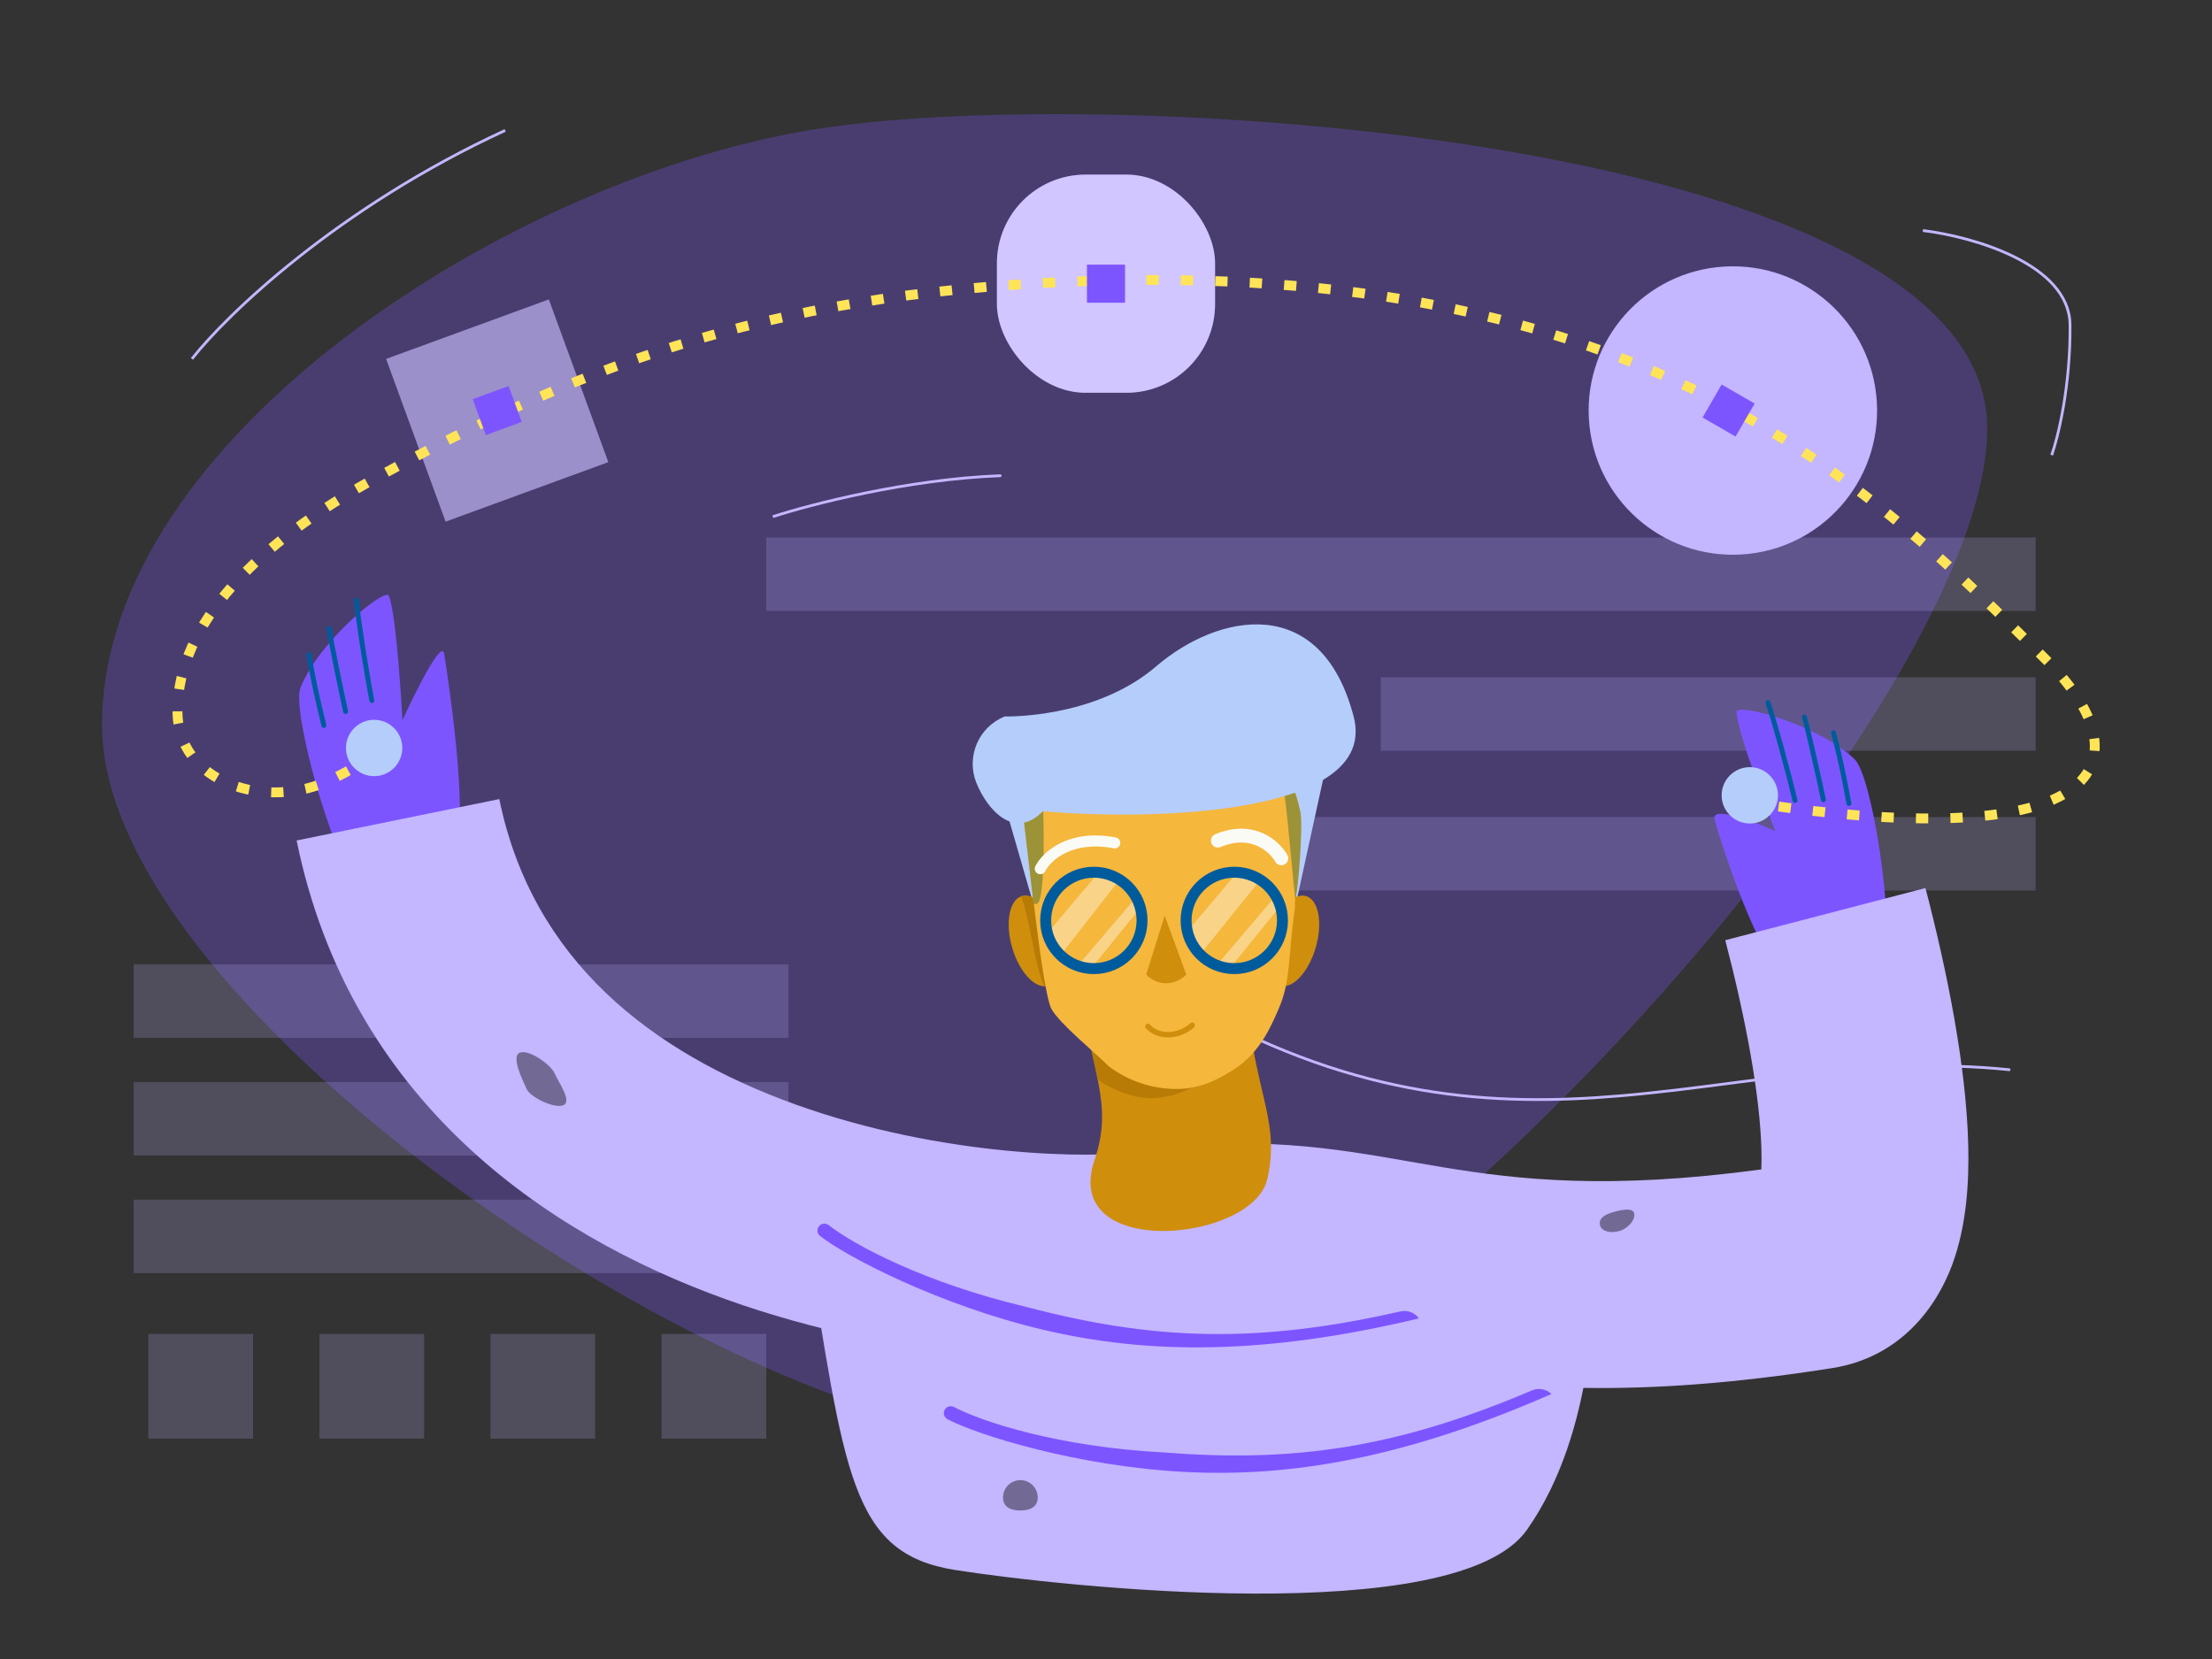 <svg width="200" height="150" viewBox="0 0 800 600" fill="none" xmlns="http://www.w3.org/2000/svg" data-reactroot="">
<rect x="0" y="0" width="800" height="600" fill="#333333" stroke="none"/>
<path opacity="0.3" d="M718.701 154.976C718.701 259.074 477.651 520.303 373.552 520.303C269.454 520.303 36.899 366.336 36.899 262.238C36.899 158.139 186.262 63.181 296.899 46.421C407.536 29.66 718.701 50.877 718.701 154.976Z" fill="#7D55FF"></path>
<g opacity="0.2">
<path d="M48.334 348.785H285.159V375.335H48.334V348.785Z" fill="#C4B6FF"></path>
<path d="M48.334 391.335H285.159V417.885H48.334V391.335Z" fill="#C4B6FF"></path>
<path d="M48.334 433.885H285.159V460.435H48.334V433.885Z" fill="#C4B6FF"></path>
<path d="M53.658 482.438H91.523V520.303H53.658V482.438Z" fill="#C4B6FF"></path>
<path d="M115.523 482.438H153.388V520.303H115.523V482.438Z" fill="#C4B6FF"></path>
<path d="M177.388 482.438H215.252V520.303H177.388V482.438Z" fill="#C4B6FF"></path>
<path d="M239.252 482.438H277.117V520.303H239.252V482.438Z" fill="#C4B6FF"></path>
</g>
<path opacity="0.2" d="M277.117 194.406H736.216V220.956H277.117V194.406Z" fill="#C4B6FF"></path>
<path fill-rule="evenodd" clip-rule="evenodd" d="M432.744 364.722C432.878 364.48 433.182 364.393 433.424 364.526C491.904 396.831 539.848 399.73 585.838 395.835C599.523 394.676 613.01 392.919 626.558 391.154C635.812 389.948 645.095 388.739 654.489 387.714C677.607 385.191 701.319 383.798 726.68 386.375C726.954 386.403 727.154 386.649 727.126 386.923C727.099 387.198 726.853 387.398 726.578 387.37C701.316 384.803 677.683 386.189 654.597 388.708C645.252 389.728 635.983 390.935 626.731 392.14C613.156 393.909 599.616 395.672 585.923 396.832C539.796 400.738 491.64 397.828 432.94 365.402C432.698 365.268 432.611 364.964 432.744 364.722Z" fill="#C4B6FF"></path>
<path opacity="0.2" d="M499.391 244.956H736.216V271.506H499.391V244.956Z" fill="#C4B6FF"></path>
<path opacity="0.2" d="M462.859 295.506H736.216V322.056H462.859V295.506Z" fill="#C4B6FF"></path>
<path fill-rule="evenodd" clip-rule="evenodd" d="M728.388 93.406C717.379 87.93 704.177 84.94 695.382 83.869L695.502 82.876C704.373 83.956 717.693 86.969 728.833 92.51C739.944 98.037 749.072 106.179 749.163 117.585C749.343 139.856 744.799 158.298 742.491 164.767L741.549 164.431C743.819 158.069 748.342 139.744 748.163 117.593C748.076 106.788 739.426 98.896 728.388 93.406Z" fill="#C4B6FF"></path>
<path fill-rule="evenodd" clip-rule="evenodd" d="M182.914 47.621C122.338 75.527 82.252 114.262 69.808 130.101L69.022 129.483C81.563 113.521 121.774 74.686 182.495 46.713L182.914 47.621Z" fill="#C4B6FF"></path>
<circle cx="626.715" cy="148.473" r="52.158" transform="rotate(-3.398 626.715 148.473)" fill="#C4B6FF"></circle>
<rect x="139.66" y="129.818" width="62.629" height="62.629" transform="rotate(-20.086 139.66 129.818)" fill="#C4B6FF"></rect>
<rect x="139.66" y="129.818" width="62.629" height="62.629" transform="rotate(-20.086 139.66 129.818)" fill="black" fill-opacity="0.21"></rect>
<path d="M363.344 290.953L373.46 326.003C377.72 332.782 377.01 300.265 377.72 288.994L363.344 290.953Z" fill="#B5CDFB"></path>
<path d="M479.007 279.64L468.736 326.679C467.545 301.373 471.713 303.159 463.823 284.403L479.007 279.64Z" fill="#B5CDFB"></path>
<path d="M108.668 248.751C105.476 256.854 119.527 308.158 129.958 322.243C133.656 319.396 160.716 315.079 164.697 306.241C169.673 295.194 161.746 242.994 160.621 236.449C159.497 229.904 145.553 260.484 145.553 260.484C145.553 260.484 143.519 222.402 140.629 215.494C139.304 212.327 115.27 231.991 108.668 248.751Z" fill="#7D55FF"></path>
<path d="M117.14 262.364C114.809 252.954 112.965 244.565 111.738 236.749" stroke="#005B9D" stroke-width="1.781" stroke-linecap="round"></path>
<path d="M124.996 257.332C123.905 252.451 119.814 232.786 119.01 227.287" stroke="#005B9D" stroke-width="1.781" stroke-linecap="round"></path>
<path d="M134.486 253.361C132.541 243.45 129.465 223.718 128.872 217.081" stroke="#005B9D" stroke-width="1.781" stroke-linecap="round"></path>
<path d="M670.827 274.689C677.062 280.77 685.293 333.323 681.558 350.447C677.018 349.368 650.568 356.53 643.312 350.103C634.243 342.07 621.609 302.256 620.094 296.388C618.435 289.958 642.002 300.52 642.002 300.52C642.002 300.52 628.235 264.955 628.037 257.47C627.947 254.038 657.932 262.113 670.827 274.689Z" fill="#7D55FF"></path>
<path d="M668.685 290.58C666.951 281.041 665.192 272.634 663.105 265.003" stroke="#005B9D" stroke-width="1.781" stroke-linecap="round"></path>
<path d="M659.457 289.213C658.45 284.314 654.114 264.701 652.592 259.357" stroke="#005B9D" stroke-width="1.781" stroke-linecap="round"></path>
<path d="M649.174 289.485C646.882 279.648 641.592 260.391 639.411 254.094" stroke="#005B9D" stroke-width="1.781" stroke-linecap="round"></path>
<path fill-rule="evenodd" clip-rule="evenodd" d="M287.724 399.453C340.743 418.514 395.255 419.111 412.532 416.453C453.269 410.185 482.96 415.387 510.005 420.125C514.144 420.85 518.221 421.564 522.266 422.225C549.46 426.666 582.007 430.365 636.994 422.94C637.088 420.847 637.109 418.45 637.038 415.738C636.519 396.133 631.425 368.661 623.968 340.04L696.371 321.174C704.297 351.591 711.087 385.584 711.832 413.758C712.195 427.465 711.272 443.302 706.038 457.436C700.401 472.656 687.355 490.872 662.701 494.781C589.933 506.317 546.104 501.93 510.207 496.067C505.259 495.259 500.634 494.465 496.246 493.712C469.732 489.161 451.89 486.099 423.909 490.403C394.137 494.984 327.019 493.09 262.411 469.861C196.888 446.304 126.402 397.645 107.272 303.972L180.58 289.001C192.484 347.289 235.62 380.72 287.724 399.453Z" fill="#C4B6FF"></path>
<path d="M291.631 447.031L576.247 464.764C576.247 464.764 577.718 517.189 552.23 553.297C526.742 589.405 383.443 573.808 345.444 567.808C307.444 561.808 305.586 532.783 291.631 447.031Z" fill="#C4B6FF"></path>
<path d="M361.749 172.552C362.025 172.542 362.24 172.31 362.23 172.034C362.22 171.758 361.988 171.543 361.712 171.553L361.749 172.552ZM279.657 187.337C293.14 182.929 328.451 173.797 361.749 172.552L361.712 171.553C328.291 172.802 292.884 181.961 279.347 186.386L279.657 187.337Z" fill="#C4B6FF"></path>
<path fill-rule="evenodd" clip-rule="evenodd" d="M420.855 525.296C466.927 528.911 504.245 524.111 554.026 502.867C556.431 501.841 559.228 502.337 561.106 504.156C508.5 527.217 467.021 534.385 428.31 532.335C389.665 530.289 353.609 519.041 342.69 513.282C341.469 512.638 341.001 511.126 341.645 509.905C342.289 508.683 343.802 508.215 345.023 508.86C355.148 514.2 382.736 523.278 420.855 525.296Z" fill="#7D55FF"></path>
<path fill-rule="evenodd" clip-rule="evenodd" d="M371.402 472.723C416.1 484.46 453.677 486.362 506.44 474.294C508.988 473.711 511.653 474.695 513.178 476.819C457.314 490.174 415.221 489.863 377.488 480.974C339.821 472.099 306.335 454.629 296.612 447.022C295.525 446.172 295.333 444.6 296.183 443.513C297.034 442.425 298.605 442.233 299.693 443.084C308.709 450.137 334.247 463.969 371.402 472.723Z" fill="#7D55FF"></path>
<path d="M585.886 445.139C582.583 446.184 579.378 445.366 578.729 443.312C578.079 441.258 579.396 439.664 582.699 438.619C586.002 437.574 590.349 436.639 590.999 438.693C591.649 440.747 589.19 444.094 585.886 445.139Z" fill="black" fill-opacity="0.42"></path>
<path d="M200.542 388.124C201.937 391.296 206.96 398.301 203.788 399.696C200.617 401.09 191.802 396.924 190.407 393.753C189.012 390.581 184.777 382.123 187.949 380.728C191.12 379.333 199.147 384.952 200.542 388.124Z" fill="black" fill-opacity="0.42"></path>
<path d="M375.301 541.586C375.301 545.051 372.492 546.296 369.027 546.296C365.563 546.296 362.754 545.051 362.754 541.586C362.754 538.122 365.563 535.313 369.027 535.313C372.492 535.313 375.301 538.122 375.301 541.586Z" fill="black" fill-opacity="0.42"></path>
<rect x="360.552" y="63.151" width="78.896" height="78.896" rx="32.066" fill="#C4B6FF"></rect>
<rect x="360.552" y="63.15" width="78.896" height="78.896" rx="32.066" fill="white" fill-opacity="0.22"></rect>
<path d="M136.319 271.79C136.319 271.79 132.164 275.899 120.085 281.839C96.458 293.459 63.904 283.177 64.187 256.848C64.523 225.599 92.591 196.561 136.319 172.667C212.262 131.169 282.653 104.495 399.141 101.485C599.666 96.304 679.184 178.718 739.386 238.013C777.475 275.527 761.957 309.858 634.056 290.358" stroke="#FFE458" stroke-width="3.563" stroke-dasharray="4.45 8.02"></path>
<rect x="393.113" y="95.712" width="13.774" height="13.774" fill="#7D55FF"></rect>
<rect x="622.654" y="139.066" width="13.774" height="13.774" transform="rotate(30 622.654 139.066)" fill="#7D55FF"></rect>
<path d="M145.501 270.518C145.501 276.145 140.939 280.707 135.312 280.707C129.685 280.707 125.123 276.145 125.123 270.518C125.123 264.891 129.685 260.329 135.312 260.329C140.939 260.329 145.501 264.891 145.501 270.518Z" fill="#B5CDFB"></path>
<circle cx="632.843" cy="287.637" r="10.189" fill="#B5CDFB"></circle>
<path d="M395.846 419.615C402.826 398.979 394.629 388.43 391.117 358.646C406.107 349.63 447.826 335.764 451.058 364.763C454.587 396.419 462.928 406.51 458.328 426.458C453.044 449.368 383.603 455.811 395.846 419.615Z" fill="#D08E0D"></path>
<ellipse cx="374.306" cy="340.291" rx="8.595" ry="16.894" transform="rotate(-16.193 374.306 340.291)" fill="#D08E0D"></ellipse>
<path fill-rule="evenodd" clip-rule="evenodd" d="M377.66 356.692C375.586 351.702 374.254 345.123 372.975 338.799C371.868 333.329 370.8 328.051 369.323 324.156C369.413 324.123 369.503 324.094 369.595 324.067C370.733 323.737 371.949 323.875 373.173 324.407L377.215 327.57C377.865 328.313 378.493 329.155 379.088 330.083L383.39 350.48C382.705 353.633 381.203 355.88 379.017 356.514C378.575 356.643 378.122 356.7 377.66 356.692Z" fill="#B87B05"></path>
<ellipse rx="8.595" ry="16.894" transform="matrix(-0.96 -0.279 -0.279 0.96 467.602 340.291)" fill="#D08E0D"></ellipse>
<path d="M397.035 390.544C396.589 388.275 396.072 385.919 395.525 383.419C395.054 381.269 394.56 379.013 394.066 376.616C398.713 377.841 404.276 381.172 409.893 384.535C417.831 389.288 425.875 394.106 431.592 393.133C431.115 393.325 430.584 393.56 430 393.818C424.252 396.36 413.34 401.185 397.035 390.544Z" fill="#B87B05"></path>
<path d="M418.534 285.57C395.327 285.57 369.407 263.325 369.407 288.598C372.079 311.099 377.137 359.433 380.282 364.938C383.428 370.442 395.771 380.388 401.014 385.652C408.056 390.967 416.638 393.842 425.46 393.842C432.93 393.842 439.325 391.305 446.515 386.607C455.55 380.704 459.501 371.634 462.351 365.091L462.418 364.938C467.02 354.374 465.776 345.542 468.311 328.613C468.311 315.737 474.309 288.001 465.253 283.179C456.533 278.537 429.917 285.57 418.534 285.57Z" fill="#F5B73C"></path>
<path d="M415.891 370.561C415.519 370.16 414.891 370.136 414.49 370.508C414.088 370.881 414.065 371.508 414.437 371.91L415.891 370.561ZM431.862 371.534C432.267 371.165 432.297 370.538 431.929 370.133C431.56 369.727 430.933 369.697 430.528 370.066L431.862 371.534ZM414.437 371.91C416.744 374.398 419.952 375.368 423.121 375.193C426.282 375.018 429.472 373.705 431.862 371.534L430.528 370.066C428.479 371.928 425.722 373.063 423.012 373.213C420.31 373.362 417.721 372.534 415.891 370.561L414.437 371.91Z" fill="#D08E0D"></path>
<path d="M396.137 316.954H405.832L383.926 344.966L378.13 338.287L396.137 316.954Z" fill="white" fill-opacity="0.392"></path>
<path d="M409.663 325.909L412.217 328.562L393.66 351.443L390.114 348.896L409.663 325.909Z" fill="white" fill-opacity="0.392"></path>
<path d="M447.323 315.637L455.773 318.244L434.406 344.773L429.315 336.97L447.323 315.637Z" fill="white" fill-opacity="0.392"></path>
<path d="M460.848 324.593L463.402 327.245L444.845 350.126L441.3 347.579L460.848 324.593Z" fill="white" fill-opacity="0.392"></path>
<circle cx="395.608" cy="332.882" r="17.43" stroke="#005B9D" stroke-width="3.966"></circle>
<circle cx="446.398" cy="332.882" r="17.43" stroke="#005B9D" stroke-width="3.966"></circle>
<path d="M429.049 352.438L421.214 331.182L414.543 352.438C414.543 352.438 417.39 355.742 421.912 355.618C426.435 355.495 429.049 352.438 429.049 352.438Z" fill="#D08E0D"></path>
<path d="M465.584 309.221C466.257 310.427 465.824 311.95 464.619 312.622C463.413 313.295 461.89 312.862 461.218 311.657L465.584 309.221ZM441.41 306.342C440.136 306.875 438.672 306.275 438.139 305.001C437.606 303.727 438.206 302.263 439.48 301.73L441.41 306.342ZM461.218 311.657C460.243 309.91 458.033 307.399 454.718 305.926C451.497 304.495 447.078 303.97 441.41 306.342L439.48 301.73C446.385 298.84 452.237 299.353 456.748 301.357C461.164 303.319 464.145 306.641 465.584 309.221L461.218 311.657Z" fill="#FBFBF6"></path>
<rect x="170.951" y="144.352" width="13.836" height="13.836" transform="rotate(-20.086 170.951 144.352)" fill="#7D55FF"></rect>
<path d="M468.515 324.897C468.188 325.301 466.061 298.328 464.535 286.984L466.823 284.198C467.818 284.198 469.431 289.511 470.306 293.651C471.4 298.825 469.315 323.912 468.515 324.897Z" fill="#9C9238"></path>
<path d="M375.185 326.782C377.612 325.526 377.678 304.561 377.275 293.011C376.483 294.683 372.251 295.981 370.234 296.421L373.796 326.782C373.796 326.782 374.361 327.208 375.185 326.782Z" fill="#9C9238"></path>
<path d="M418.181 240.969C395.961 260.073 363.364 259.117 363.364 259.117C353.9 262.93 349.318 273.693 353.131 283.158C356.944 292.623 366.74 304.109 377.172 293.392C415.418 296.828 499 295.188 489.558 259.117C477.756 214.027 440.402 221.865 418.181 240.969Z" fill="#B5CDFB"></path>
<path d="M374.446 313.28C373.949 314.267 374.347 315.469 375.334 315.966C376.32 316.462 377.523 316.064 378.019 315.078L374.446 313.28ZM402.796 306.8C403.881 307.005 404.928 306.293 405.134 305.207C405.339 304.122 404.627 303.075 403.541 302.87L402.796 306.8ZM378.019 315.078C379.826 311.486 387.424 303.885 402.796 306.8L403.541 302.87C386.433 299.626 377.063 308.077 374.446 313.28L378.019 315.078Z" fill="#FBFBF6"></path>
</svg>
